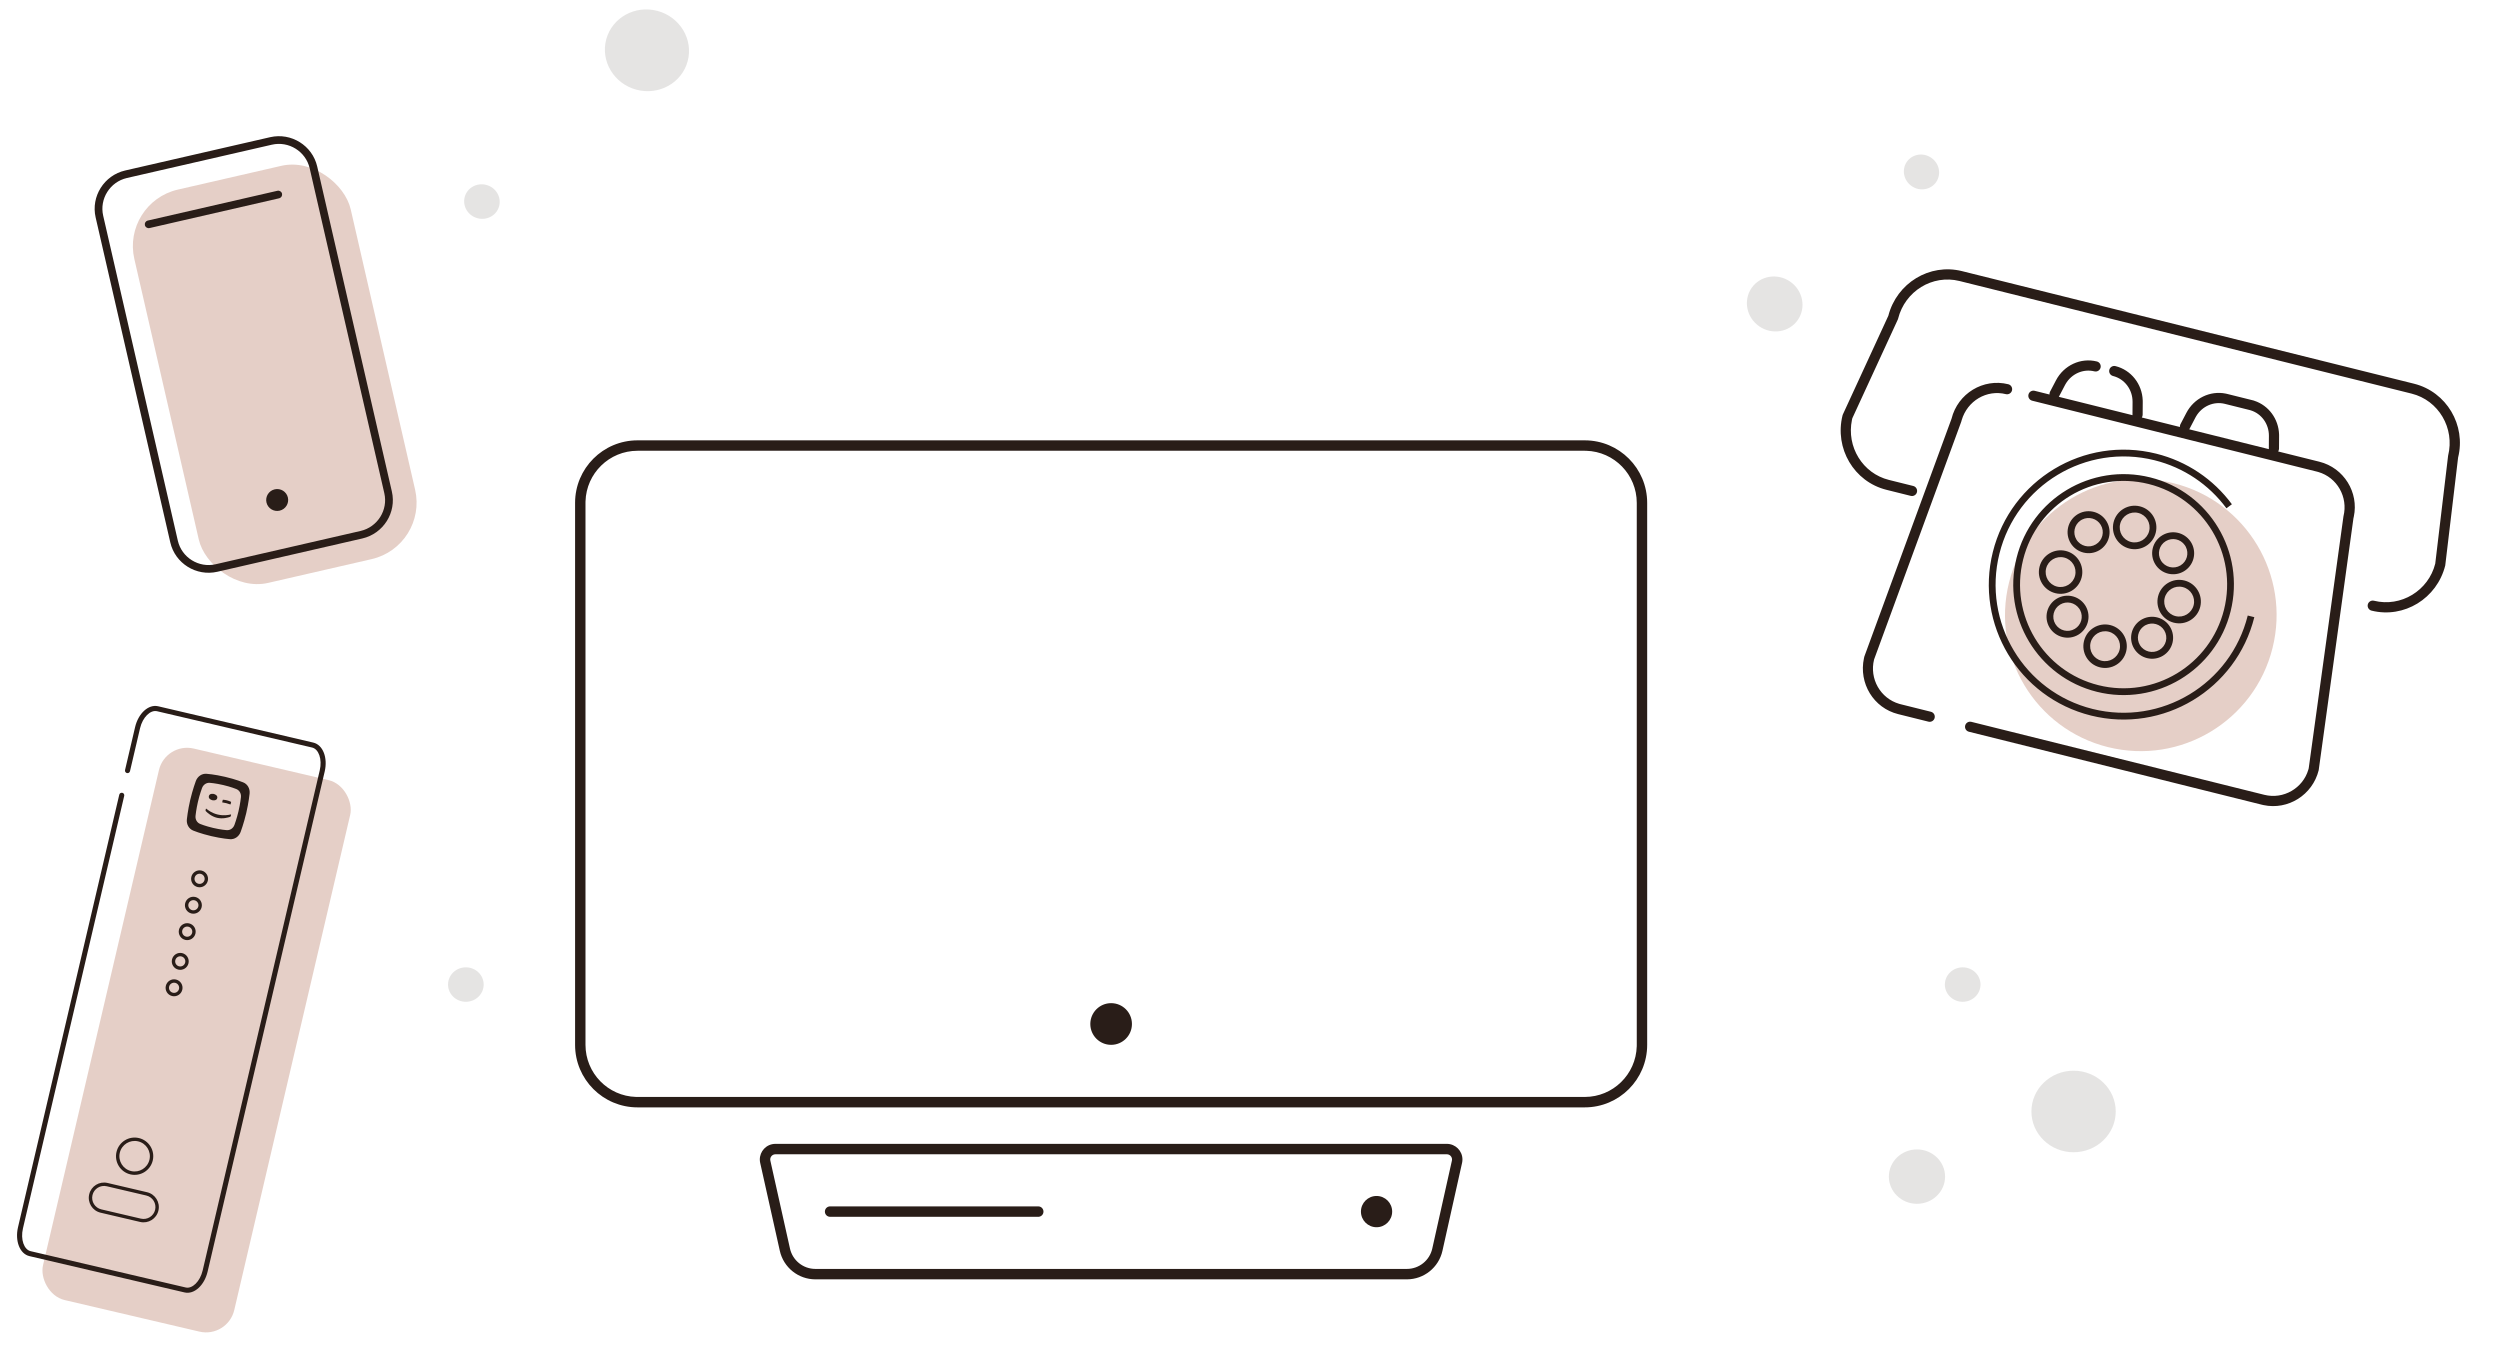 <svg width="518" height="279" viewBox="0 0 518 279" fill="none" xmlns="http://www.w3.org/2000/svg">
<rect x="34.298" y="153.733" width="40.699" height="117.361" rx="6" transform="rotate(13.177 34.298 153.733)" fill="#E5CFC7"/>
<path d="M26.935 159.788L29.017 150.895C29.559 148.582 31.18 147.049 32.532 147.365L64.671 154.89C66.023 155.206 66.795 157.3 66.253 159.613L41.993 263.236C41.451 265.549 39.83 267.082 38.478 266.766L6.339 259.241C4.987 258.925 4.215 256.831 4.757 254.518L25.738 164.901C25.805 164.617 25.629 164.334 25.346 164.268C25.063 164.201 24.78 164.378 24.713 164.661L3.732 254.278C3.074 257.09 4.07 259.793 6.099 260.268L38.238 267.792C40.267 268.267 42.359 266.288 43.018 263.476L67.278 159.853C67.937 157.041 66.94 154.339 64.911 153.864L32.772 146.339C30.743 145.864 28.651 147.843 27.992 150.655L25.91 159.548C25.844 159.832 26.02 160.115 26.303 160.182C26.586 160.248 26.869 160.072 26.935 159.788Z" fill="#291D18"/>
<path fill-rule="evenodd" clip-rule="evenodd" d="M29.031 253.186C30.729 253.584 32.429 252.527 32.827 250.827C33.225 249.126 32.171 247.425 30.473 247.028L22.274 245.108C20.576 244.711 18.877 245.767 18.479 247.468C18.081 249.168 19.134 250.869 20.832 251.267L29.031 253.186ZM30.313 247.712C31.634 248.021 32.453 249.344 32.144 250.667C31.834 251.989 30.512 252.811 29.192 252.502L20.993 250.582C19.672 250.273 18.852 248.95 19.162 247.627C19.472 246.305 20.793 245.483 22.114 245.792L30.313 247.712Z" fill="#291D18"/>
<path fill-rule="evenodd" clip-rule="evenodd" d="M48.581 170.912C48.325 171.626 47.655 172.078 46.941 172.005C46.941 172.005 45.798 171.927 44.178 171.548C42.557 171.169 41.499 170.73 41.499 170.73C40.826 170.479 40.427 169.777 40.514 169.024C40.514 169.023 40.653 167.676 41.017 166.121C41.382 164.565 41.855 163.296 41.855 163.296C42.111 162.582 42.781 162.13 43.495 162.204C43.495 162.204 44.638 162.281 46.259 162.66C47.879 163.04 48.937 163.478 48.937 163.478C49.61 163.729 50.01 164.432 49.922 165.185C49.922 165.185 49.783 166.532 49.419 168.088C49.055 169.643 48.581 170.912 48.581 170.912ZM51.717 164.452C51.838 163.412 51.287 162.441 50.357 162.094C50.357 162.094 48.894 161.489 46.656 160.964C44.417 160.44 42.837 160.334 42.837 160.334C41.851 160.232 40.925 160.857 40.572 161.843C40.572 161.843 39.917 163.596 39.414 165.745C38.911 167.895 38.719 169.756 38.719 169.757C38.598 170.797 39.15 171.768 40.079 172.115C40.079 172.115 41.542 172.72 43.781 173.245C46.019 173.769 47.599 173.875 47.599 173.875C48.586 173.977 49.511 173.352 49.865 172.366C49.865 172.366 50.519 170.613 51.023 168.463C51.526 166.314 51.717 164.452 51.717 164.452Z" fill="#291D18"/>
<path fill-rule="evenodd" clip-rule="evenodd" d="M46.108 166.269C46.357 166.3 46.597 166.344 46.88 166.414C47.153 166.483 47.438 166.571 47.685 166.667C47.685 166.667 47.766 166.702 47.782 166.633L47.886 166.188C47.896 166.147 47.832 166.118 47.832 166.118C47.564 165.995 47.293 165.898 47.019 165.829C46.76 165.765 46.497 165.724 46.229 165.707C46.229 165.707 46.161 165.708 46.151 165.751L46.047 166.192C46.028 166.274 46.108 166.269 46.108 166.269Z" fill="#291D18"/>
<path fill-rule="evenodd" clip-rule="evenodd" d="M43.994 165.805C43.994 165.805 44.865 166.008 45.017 165.36C45.169 164.713 44.298 164.508 44.298 164.508C44.298 164.508 43.426 164.305 43.275 164.952C43.123 165.6 43.994 165.805 43.994 165.805Z" fill="#291D18"/>
<path fill-rule="evenodd" clip-rule="evenodd" d="M47.769 168.759C47.406 168.853 46.361 169.063 45.136 168.776C43.911 168.489 43.068 167.837 42.784 167.592C42.784 167.592 42.68 167.493 42.649 167.625L42.587 167.89C42.569 167.969 42.655 168.078 42.655 168.078C42.926 168.36 43.789 169.175 44.978 169.453C46.166 169.731 47.301 169.384 47.669 169.252C47.669 169.252 47.795 169.193 47.814 169.113L47.876 168.849C47.907 168.717 47.769 168.759 47.769 168.759Z" fill="#291D18"/>
<path fill-rule="evenodd" clip-rule="evenodd" d="M31.653 240.447C32.14 238.369 30.852 236.29 28.777 235.804C26.701 235.318 24.624 236.609 24.138 238.688C23.651 240.766 24.939 242.845 27.015 243.331C29.09 243.817 31.167 242.526 31.653 240.447ZM24.821 238.848C25.219 237.147 26.919 236.091 28.616 236.488C30.314 236.886 31.368 238.587 30.97 240.287C30.572 241.988 28.873 243.044 27.175 242.647C25.477 242.249 24.423 240.548 24.821 238.848Z" fill="#291D18"/>
<path fill-rule="evenodd" clip-rule="evenodd" d="M43.06 182.49C43.282 181.545 42.696 180.6 41.753 180.379C40.81 180.159 39.866 180.745 39.644 181.69C39.423 182.635 40.009 183.58 40.952 183.801C41.895 184.022 42.839 183.435 43.06 182.49ZM40.328 181.85C40.46 181.283 41.027 180.931 41.593 181.064C42.159 181.196 42.51 181.763 42.377 182.33C42.245 182.897 41.678 183.249 41.112 183.116C40.546 182.984 40.195 182.417 40.328 181.85Z" fill="#291D18"/>
<path fill-rule="evenodd" clip-rule="evenodd" d="M41.779 187.964C42 187.019 41.415 186.074 40.471 185.854C39.528 185.633 38.584 186.219 38.363 187.164C38.142 188.109 38.727 189.054 39.67 189.275C40.614 189.496 41.558 188.909 41.779 187.964ZM39.046 187.324C39.179 186.757 39.745 186.405 40.311 186.538C40.877 186.67 41.228 187.237 41.096 187.804C40.963 188.371 40.397 188.723 39.831 188.591C39.264 188.458 38.913 187.891 39.046 187.324Z" fill="#291D18"/>
<path fill-rule="evenodd" clip-rule="evenodd" d="M40.497 193.438C40.718 192.493 40.133 191.548 39.19 191.328C38.246 191.107 37.302 191.694 37.081 192.638C36.86 193.583 37.445 194.528 38.389 194.749C39.332 194.97 40.276 194.383 40.497 193.438ZM37.764 192.798C37.897 192.231 38.464 191.879 39.03 192.012C39.596 192.144 39.947 192.711 39.814 193.278C39.681 193.845 39.115 194.197 38.549 194.065C37.983 193.932 37.632 193.365 37.764 192.798Z" fill="#291D18"/>
<path fill-rule="evenodd" clip-rule="evenodd" d="M39.056 199.596C39.277 198.652 38.691 197.707 37.748 197.486C36.805 197.265 35.861 197.852 35.639 198.797C35.418 199.741 36.004 200.686 36.947 200.907C37.89 201.128 38.834 200.541 39.056 199.596ZM36.323 198.957C36.455 198.39 37.022 198.038 37.588 198.17C38.154 198.303 38.505 198.87 38.372 199.436C38.24 200.003 37.673 200.355 37.107 200.223C36.541 200.09 36.19 199.523 36.323 198.957Z" fill="#291D18"/>
<path fill-rule="evenodd" clip-rule="evenodd" d="M37.774 205.07C37.995 204.126 37.41 203.181 36.466 202.96C35.523 202.739 34.579 203.326 34.358 204.271C34.136 205.215 34.722 206.16 35.665 206.381C36.609 206.602 37.553 206.015 37.774 205.07ZM35.041 204.431C35.174 203.864 35.74 203.512 36.306 203.644C36.872 203.777 37.223 204.344 37.091 204.911C36.958 205.477 36.392 205.829 35.825 205.697C35.26 205.564 34.908 204.998 35.041 204.431Z" fill="#291D18"/>
<ellipse cx="230.226" cy="212.172" rx="4.313" ry="4.319" fill="#291D18"/>
<path fill-rule="evenodd" clip-rule="evenodd" d="M160.669 237.006H299.783C301.569 237.006 303.018 238.457 303.018 240.246C303.018 240.483 302.992 240.72 302.94 240.952L298.874 259.17C298.103 262.624 295.042 265.08 291.507 265.08H168.944C165.41 265.08 162.349 262.624 161.578 259.17L157.512 240.952C157.122 239.206 158.22 237.475 159.963 237.084C160.195 237.032 160.431 237.006 160.669 237.006ZM299.783 239.166H160.669C160.59 239.166 160.511 239.175 160.434 239.192C159.852 239.322 159.487 239.899 159.616 240.481L163.683 258.699C164.233 261.166 166.42 262.92 168.944 262.92H291.507C294.032 262.92 296.218 261.166 296.769 258.699L300.835 240.481C300.852 240.404 300.861 240.325 300.861 240.246C300.861 239.649 300.378 239.166 299.783 239.166Z" fill="#291D18"/>
<path d="M215.129 249.963C215.725 249.963 216.207 250.447 216.207 251.043C216.207 251.597 215.791 252.053 215.255 252.116L215.129 252.123H171.995C171.4 252.123 170.917 251.639 170.917 251.043C170.917 250.489 171.333 250.033 171.87 249.971L171.995 249.963H215.129Z" fill="#291D18"/>
<ellipse cx="285.221" cy="251.043" rx="3.235" ry="3.239" fill="#291D18"/>
<path fill-rule="evenodd" clip-rule="evenodd" d="M341.295 104.196C341.295 97.04 335.501 91.239 328.355 91.239H132.097C124.95 91.239 119.157 97.04 119.157 104.196V216.491C119.157 223.647 124.95 229.448 132.097 229.448H328.355C335.501 229.448 341.295 223.647 341.295 216.491V104.196ZM132.097 93.399H328.355L328.657 93.403C334.473 93.563 339.138 98.334 339.138 104.196V216.491L339.134 216.793C338.974 222.617 334.209 227.288 328.355 227.288H132.097L131.795 227.284C125.979 227.124 121.313 222.353 121.313 216.491V104.196L121.318 103.894C121.477 98.07 126.242 93.399 132.097 93.399Z" fill="#291D18"/>
<ellipse cx="443.574" cy="127.463" rx="28.13" ry="28.172" transform="rotate(13.987 443.574 127.463)" fill="#E5CFC7"/>
<path fill-rule="evenodd" clip-rule="evenodd" d="M393.22 66.222L393.286 66.035C394.709 60.322 400.405 56.83 406.003 58.224L499.678 81.557C505.277 82.951 508.67 88.708 507.247 94.421L504.582 116.792C503.183 122.374 497.486 125.867 491.888 124.472C491.323 124.331 490.75 124.676 490.609 125.242C490.468 125.809 490.812 126.382 491.377 126.522C498.113 128.2 504.95 124.009 506.653 117.171L509.318 94.8C510.997 88.093 506.925 81.184 500.189 79.506L406.514 56.174C399.81 54.504 393.007 58.647 391.263 65.427L381.84 85.879L381.774 86.066C380.071 92.904 384.142 99.812 390.878 101.49L395.915 102.745C396.48 102.885 397.052 102.541 397.193 101.974C397.335 101.408 396.991 100.835 396.425 100.694L391.389 99.44C385.933 98.081 382.572 92.579 383.722 87.011L383.798 86.67L393.22 66.222ZM416.887 80.895C417.028 80.329 416.684 79.756 416.119 79.615C410.926 78.322 405.662 81.522 404.359 86.757L386.293 136.033L386.215 136.367C385.088 141.595 388.212 146.698 393.297 147.965L399.578 149.529L399.719 149.554C400.235 149.611 400.727 149.278 400.857 148.759C400.998 148.193 400.654 147.62 400.088 147.479L393.807 145.914L393.513 145.835C389.631 144.701 387.309 140.658 388.307 136.651L406.372 87.375L406.455 87.07C407.63 83.04 411.649 80.679 415.608 81.665C416.174 81.806 416.746 81.461 416.887 80.895ZM424.658 81.742L421.578 80.975L421.437 80.95C420.92 80.893 420.428 81.226 420.299 81.745C420.158 82.311 420.502 82.884 421.067 83.025L480.064 97.72L480.358 97.799C484.24 98.933 486.562 102.977 485.564 106.983L478.363 159.199L478.284 159.488C477.16 163.314 473.141 165.675 469.181 164.689L408.463 149.565L408.322 149.54C407.806 149.483 407.314 149.816 407.184 150.335C407.043 150.901 407.387 151.474 407.953 151.615L468.671 166.739L468.995 166.814C474.081 167.898 479.154 164.723 480.431 159.597L487.633 107.382L487.707 107.062C488.783 102.039 485.659 96.936 480.575 95.67L472.036 93.543C472.145 93.378 472.209 93.18 472.211 92.967L472.228 90.328L472.224 89.996C472.111 86.799 470.076 84.034 467.128 83.051C467.065 83.022 466.999 82.998 466.929 82.98L461.494 81.626L461.18 81.555C457.931 80.896 454.603 82.512 453.019 85.543L451.796 87.882L451.739 88.014C451.684 88.164 451.666 88.321 451.681 88.473L443.785 86.506C443.894 86.341 443.958 86.143 443.959 85.93L443.977 83.291L443.972 82.962C443.854 79.57 441.571 76.664 438.329 75.857C437.764 75.716 437.191 76.061 437.05 76.627C436.909 77.193 437.253 77.766 437.819 77.907C440.211 78.503 441.884 80.713 441.867 83.279L441.85 85.918L441.856 86.026L426.588 82.223C426.608 82.193 426.626 82.162 426.643 82.13L427.865 79.791L428.003 79.543C429.24 77.433 431.657 76.372 433.96 76.946C434.526 77.087 435.098 76.742 435.239 76.176C435.38 75.61 435.036 75.036 434.471 74.896C431.124 74.062 427.631 75.683 425.996 78.812L424.773 81.151L424.716 81.283C424.661 81.433 424.643 81.59 424.658 81.742ZM453.611 88.954L470.107 93.062L470.101 92.954L470.118 90.315C470.135 87.845 468.584 85.704 466.333 85.017L466.07 84.944L460.983 83.677C458.68 83.103 456.263 84.164 455.026 86.274L454.888 86.522L453.666 88.861C453.649 88.893 453.631 88.924 453.611 88.954ZM445.538 98.919C457.787 101.97 465.239 114.387 462.184 126.654C459.128 138.921 446.722 146.392 434.473 143.342C422.225 140.291 414.772 127.873 417.828 115.606C420.883 103.339 433.29 95.868 445.538 98.919ZM445.198 100.286C433.703 97.423 422.06 104.434 419.192 115.946C416.325 127.458 423.319 139.112 434.814 141.975C446.309 144.838 457.952 137.826 460.819 126.314C463.686 114.802 456.692 103.149 445.198 100.286ZM462.449 104.481C458.624 99.303 453.138 95.586 446.764 93.998C431.802 90.272 416.647 99.398 412.914 114.382C409.182 129.367 418.286 144.535 433.248 148.262C448.21 151.989 463.365 142.863 467.097 127.878L465.732 127.538C462.188 141.768 447.797 150.434 433.588 146.895C419.38 143.356 410.735 128.952 414.279 114.722C417.824 100.493 432.215 91.826 446.423 95.365C452.478 96.873 457.685 100.401 461.318 105.319L462.449 104.481ZM443.392 104.917C445.804 105.518 447.271 107.963 446.67 110.378C446.068 112.794 443.625 114.265 441.213 113.665C438.801 113.064 437.333 110.619 437.935 108.203C438.537 105.787 440.98 104.316 443.392 104.917ZM443.051 106.284C441.393 105.871 439.714 106.882 439.3 108.543C438.886 110.204 439.895 111.885 441.553 112.298C443.212 112.711 444.891 111.699 445.305 110.039C445.719 108.378 444.71 106.697 443.051 106.284ZM440.542 134.982C441.143 132.566 439.676 130.121 437.264 129.52C434.852 128.919 432.409 130.39 431.807 132.806C431.205 135.222 432.673 137.667 435.085 138.268C437.497 138.869 439.94 137.397 440.542 134.982ZM433.172 133.146C433.585 131.485 435.265 130.474 436.923 130.887C438.582 131.3 439.59 132.981 439.177 134.642C438.763 136.303 437.084 137.314 435.425 136.901C433.767 136.488 432.758 134.807 433.172 133.146ZM447.154 123.564C447.756 121.148 450.199 119.677 452.611 120.278C455.023 120.879 456.491 123.324 455.889 125.74C455.287 128.155 452.844 129.627 450.432 129.026C448.02 128.425 446.553 125.98 447.154 123.564ZM448.519 123.904C448.105 125.565 449.114 127.246 450.773 127.659C452.431 128.072 454.11 127.06 454.524 125.4C454.938 123.739 453.929 122.058 452.271 121.645C450.612 121.232 448.933 122.243 448.519 123.904ZM428.045 114.159C425.633 113.558 423.189 115.029 422.588 117.445C421.986 119.861 423.454 122.306 425.866 122.907C428.278 123.508 430.721 122.036 431.322 119.621C431.924 117.205 430.457 114.76 428.045 114.159ZM426.206 121.54C424.548 121.127 423.539 119.446 423.953 117.785C424.366 116.124 426.046 115.113 427.704 115.526C429.362 115.939 430.371 117.62 429.958 119.281C429.544 120.941 427.864 121.953 426.206 121.54ZM454.127 112.611C455.197 114.638 454.508 117.171 452.518 118.366C450.459 119.602 447.786 118.937 446.548 116.879C445.308 114.819 445.974 112.146 448.034 110.909C450.02 109.717 452.576 110.293 453.867 112.181L454.005 112.396L454.127 112.611ZM452.686 112.948C451.805 111.694 450.091 111.316 448.757 112.117C447.364 112.953 446.915 114.759 447.753 116.151C448.591 117.544 450.402 117.995 451.796 117.158C453.128 116.358 453.597 114.671 452.902 113.308L452.8 113.124L452.686 112.948ZM430.634 131.507C432.623 130.312 433.312 127.779 432.242 125.752L432.121 125.537L431.982 125.322C430.692 123.434 428.136 122.858 426.15 124.05C424.089 125.287 423.424 127.96 424.663 130.019C425.902 132.077 428.574 132.743 430.634 131.507ZM426.873 125.258C428.206 124.457 429.921 124.835 430.801 126.089L430.916 126.265L431.018 126.449C431.713 127.812 431.243 129.499 429.911 130.299C428.517 131.136 426.706 130.685 425.868 129.292C425.03 127.9 425.48 126.094 426.873 125.258ZM443.897 128.29C445.922 127.228 448.45 127.918 449.645 129.902C450.884 131.961 450.219 134.634 448.158 135.872C446.099 137.108 443.426 136.442 442.187 134.384C440.991 132.396 441.57 129.836 443.466 128.548L443.674 128.415L443.897 128.29ZM444.221 129.737C442.967 130.615 442.591 132.325 443.392 133.657C444.231 135.05 446.041 135.501 447.435 134.664C448.828 133.827 449.278 132.022 448.44 130.63C447.638 129.297 445.947 128.827 444.581 129.521L444.397 129.623L444.221 129.737ZM436.481 108.031C435.286 106.047 432.758 105.357 430.733 106.419L430.51 106.544L430.302 106.677C428.406 107.965 427.827 110.525 429.023 112.514C430.262 114.572 432.935 115.237 434.994 114.001C437.055 112.764 437.72 110.091 436.481 108.031ZM430.228 111.786C429.427 110.454 429.803 108.745 431.057 107.866L431.233 107.752L431.417 107.65C432.783 106.956 434.474 107.426 435.276 108.759C436.114 110.151 435.664 111.957 434.271 112.793C432.877 113.63 431.067 113.179 430.228 111.786Z" fill="#291D18"/>
<rect x="25.15" y="41.973" width="45.997" height="83.611" rx="12" transform="rotate(-12.937 25.15 41.973)" fill="#E5CFC7"/>
<path fill-rule="evenodd" clip-rule="evenodd" d="M25.937 35.325L55.974 28.425C60.342 27.422 64.728 30.157 65.727 34.505L81.195 101.844C82.195 106.193 79.441 110.567 75.074 111.57L45.037 118.47C40.669 119.474 36.283 116.739 35.284 112.39L19.816 45.052C18.817 40.703 21.57 36.328 25.937 35.325ZM56.332 29.982L26.295 36.882C22.791 37.687 20.578 41.203 21.379 44.692L36.848 112.031C37.649 115.52 41.175 117.718 44.679 116.913L74.716 110.013C78.22 109.208 80.433 105.692 79.632 102.203L64.163 34.864C63.362 31.376 59.836 29.178 56.332 29.982Z" fill="#291D18"/>
<path fill-rule="evenodd" clip-rule="evenodd" d="M59.652 103.09C59.932 104.311 59.166 105.529 57.939 105.811C56.713 106.093 55.492 105.331 55.211 104.11C54.931 102.889 55.697 101.671 56.923 101.389C58.15 101.107 59.371 101.869 59.652 103.09Z" fill="#291D18"/>
<path d="M57.476 39.53C57.908 39.43 58.338 39.699 58.437 40.129C58.53 40.533 58.296 40.937 57.908 41.066L57.834 41.087L30.982 47.255C30.55 47.354 30.119 47.086 30.021 46.656C29.928 46.251 30.162 45.847 30.549 45.719L30.624 45.698L57.476 39.53Z" fill="#291D18"/>
<ellipse cx="397.196" cy="243.795" rx="5.823" ry="5.633" fill="#291D18" fill-opacity="0.12"/>
<ellipse cx="367.718" cy="62.982" rx="5.823" ry="5.633" transform="rotate(34.64 367.718 62.982)" fill="#291D18" fill-opacity="0.12"/>
<ellipse cx="3.692" cy="3.569" rx="3.692" ry="3.569" transform="matrix(-1 0 0 1 410.361 200.433)" fill="#291D18" fill-opacity="0.12"/>
<ellipse cx="3.692" cy="3.569" rx="3.692" ry="3.569" transform="matrix(-0.823 -0.568 -0.568 0.823 403.197 34.789)" fill="#291D18" fill-opacity="0.12"/>
<ellipse cx="3.692" cy="3.569" rx="3.692" ry="3.569" transform="matrix(0.966 0.259 0.259 -0.966 95.365 44.258)" fill="#291D18" fill-opacity="0.12"/>
<ellipse cx="3.692" cy="3.569" rx="3.692" ry="3.569" transform="matrix(-1 0 0 1 100.217 200.433)" fill="#291D18" fill-opacity="0.12"/>
<ellipse cx="429.645" cy="230.297" rx="8.735" ry="8.449" fill="#291D18" fill-opacity="0.12"/>
<ellipse cx="134.048" cy="10.422" rx="8.735" ry="8.449" transform="rotate(-165 134.048 10.422)" fill="#291D18" fill-opacity="0.12"/>
</svg>
